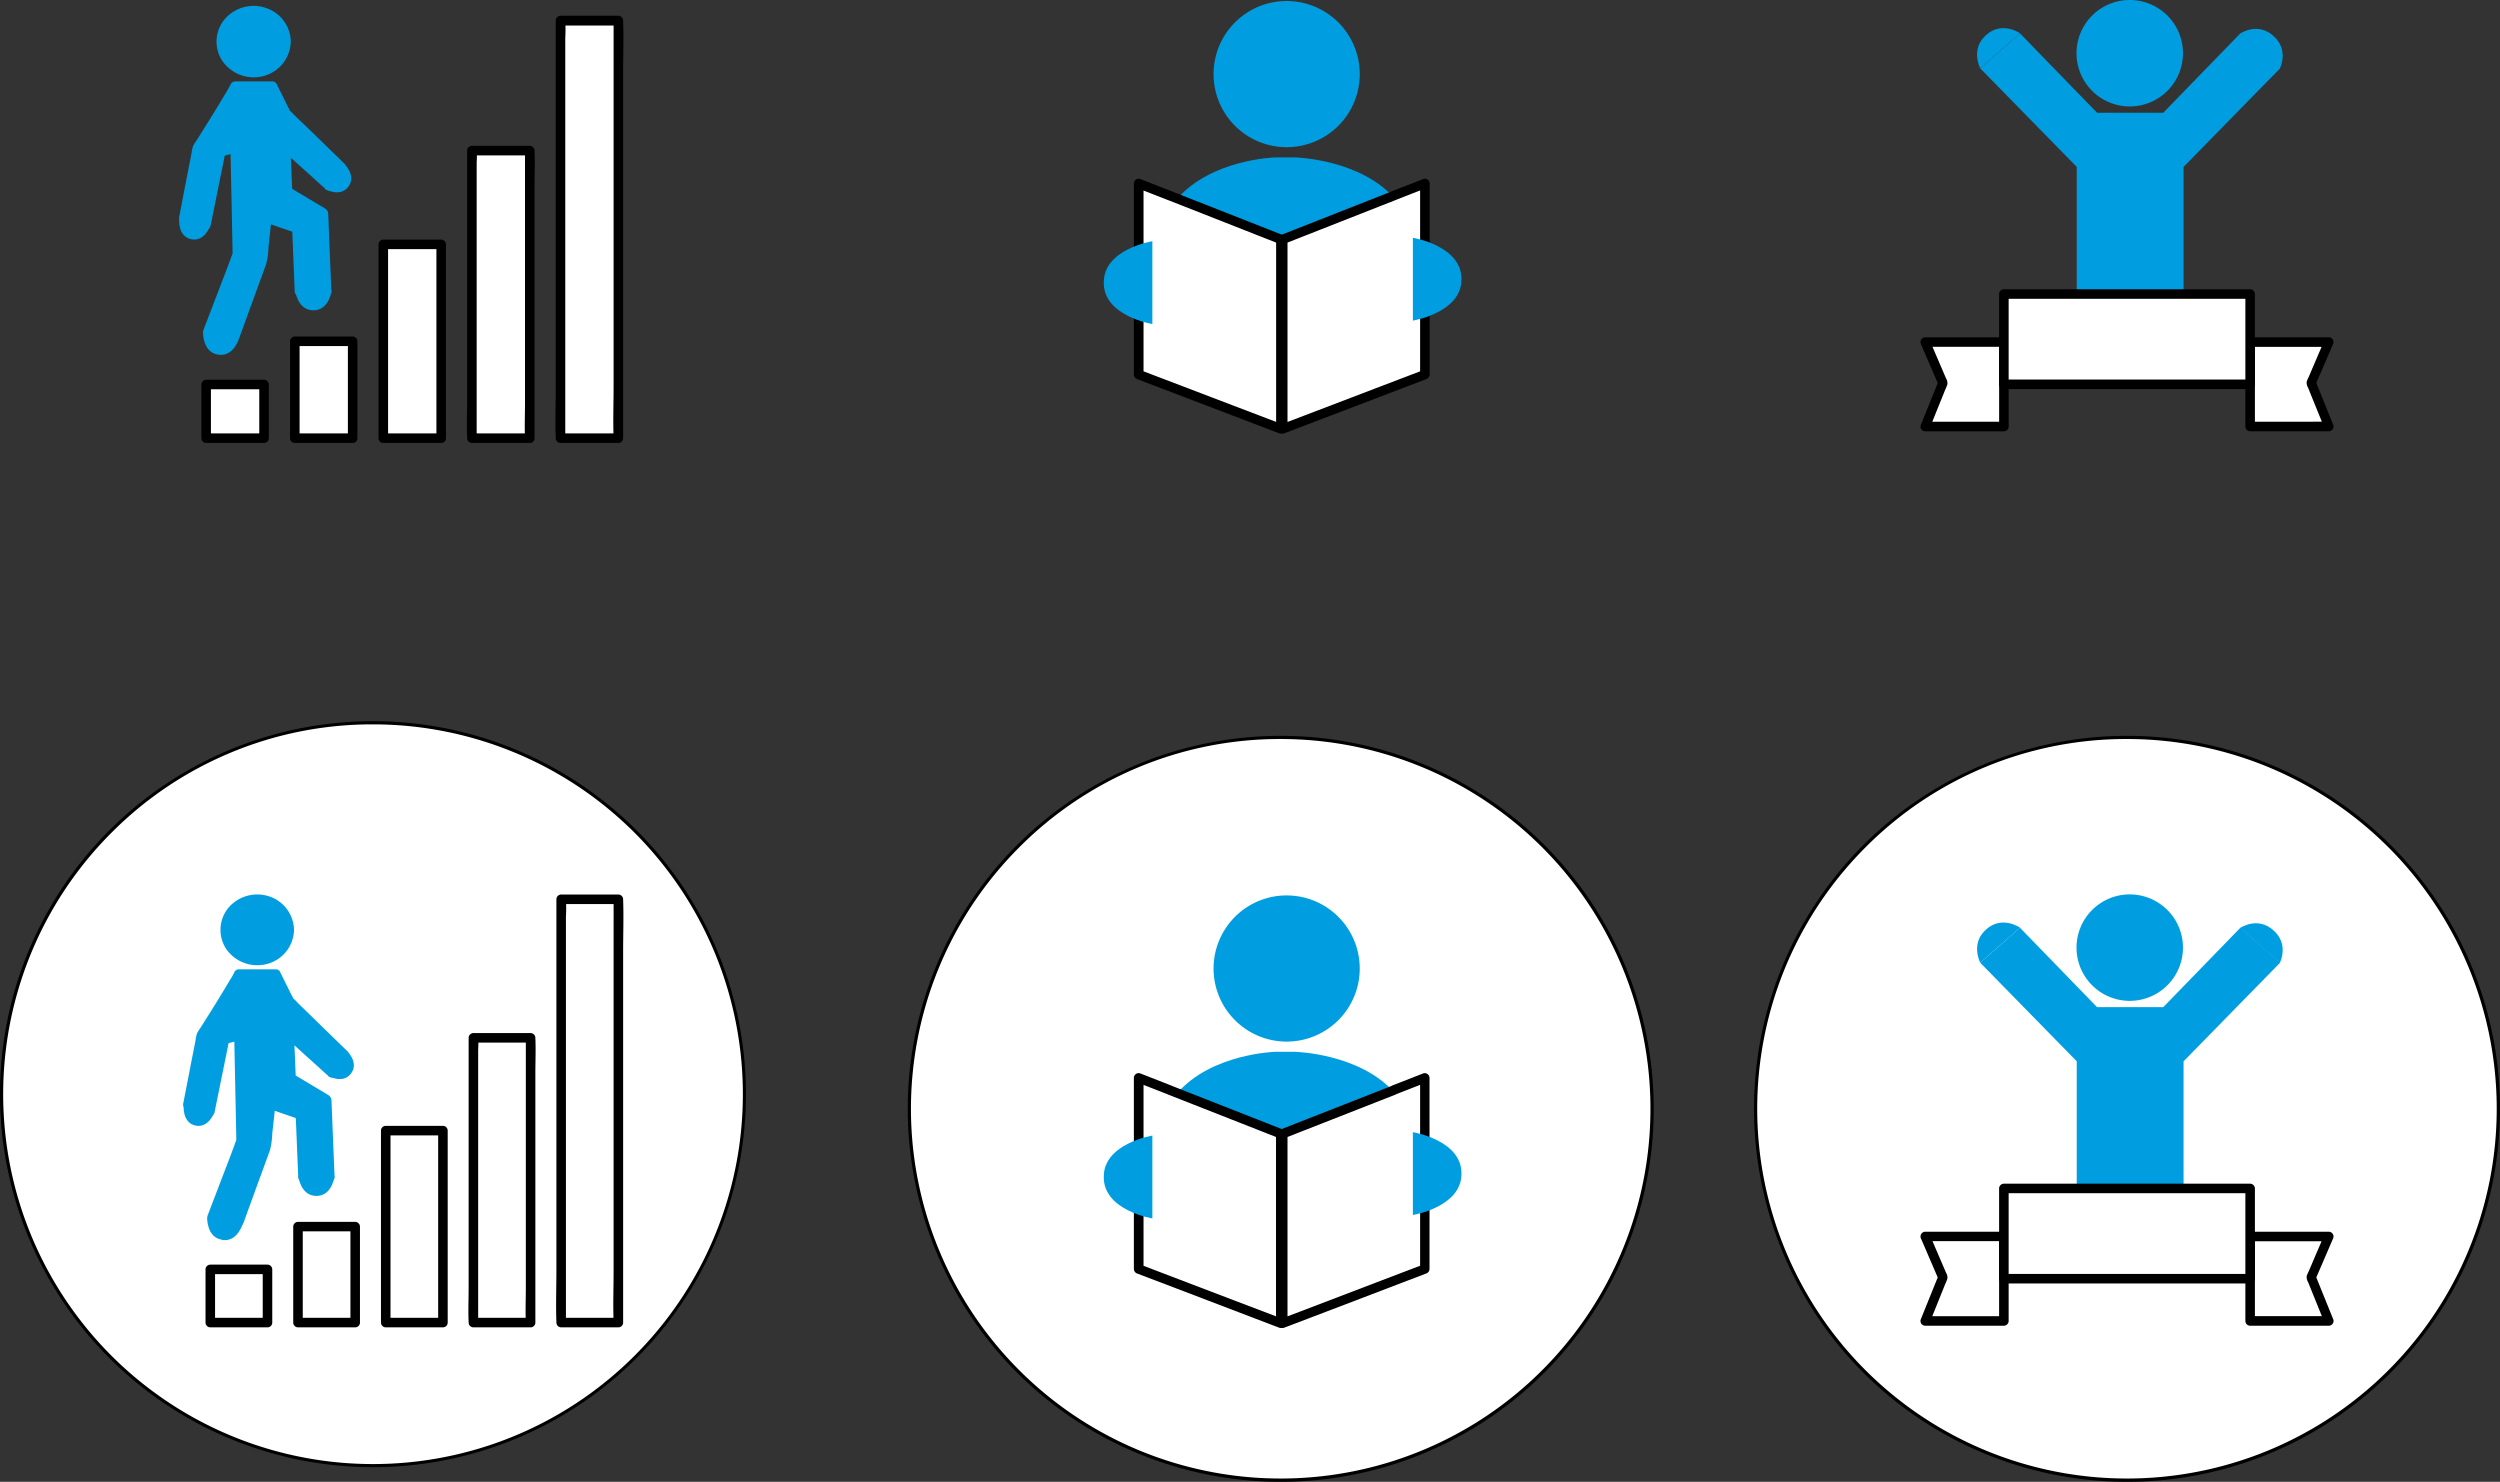 <svg id="Layer_1" data-name="Layer 1" xmlns="http://www.w3.org/2000/svg" xmlns:xlink="http://www.w3.org/1999/xlink" viewBox="0 0 786.75 466.32"><rect x="0" y="0" width="786.75" height="466.32" fill="#333333" stroke="none"/><defs><style>.cls-1{fill:none;}.cls-2{fill:#fff;}.cls-3{clip-path:url(#clip-path);}.cls-4{fill:#009ee1;}</style><clipPath id="clip-path" transform="translate(-49.02 -41.78)"><rect class="cls-1" x="-193" y="-336" width="1920" height="1080"/></clipPath></defs><title>Logos for bart</title><rect class="cls-2" x="64.88" y="121" width="18.21" height="16.9"/><g class="cls-3"><path d="M132.11,178.18H113.9l1.5,1.5v-16.9l-1.5,1.5h18.21l-1.5-1.5v16.9a1.5,1.5,0,0,0,3,0v-16.9a1.52,1.52,0,0,0-1.5-1.5H113.9a1.52,1.52,0,0,0-1.5,1.5v16.9a1.52,1.52,0,0,0,1.5,1.5h18.21a1.5,1.5,0,0,0,0-3" transform="translate(-49.02 -41.78)"/><rect class="cls-2" x="92.75" y="107.39" width="18.21" height="30.5"/><path d="M160,178.18h-18.2l1.5,1.5v-30.5l-1.5,1.5H160l-1.5-1.5v30.5a1.5,1.5,0,0,0,3,0v-30.5a1.52,1.52,0,0,0-1.5-1.5h-18.2a1.52,1.52,0,0,0-1.5,1.5v30.5a1.52,1.52,0,0,0,1.5,1.5H160a1.5,1.5,0,0,0,0-3" transform="translate(-49.02 -41.78)"/><rect class="cls-2" x="120.63" y="76.89" width="18.21" height="61.01"/><path d="M187.86,178.18H169.65l1.5,1.5v-61l-1.5,1.5h18.21l-1.5-1.5v61a1.5,1.5,0,0,0,3,0v-61a1.52,1.52,0,0,0-1.5-1.5H169.65a1.52,1.52,0,0,0-1.5,1.5v61a1.52,1.52,0,0,0,1.5,1.5h18.21a1.5,1.5,0,0,0,0-3" transform="translate(-49.02 -41.78)"/><rect class="cls-2" x="148.51" y="47.4" width="18.21" height="90.49"/><path d="M215.74,178.18H197.53l1.5,1.5V92.87a23.11,23.11,0,0,0,0-3.53v-.15l-1.5,1.5h18.21l-1.5-1.5v79.36c0,3.64-.17,7.33,0,11v.15a1.5,1.5,0,0,0,3,0V100.32c0-3.64.17-7.34,0-11v-.15a1.52,1.52,0,0,0-1.5-1.5H197.53a1.52,1.52,0,0,0-1.5,1.5v79.36c0,3.64-.17,7.33,0,11v.15a1.52,1.52,0,0,0,1.5,1.5h18.21a1.5,1.5,0,0,0,0-3" transform="translate(-49.02 -41.78)"/><rect class="cls-2" x="176.39" y="6.49" width="18.21" height="131.4"/><path d="M243.62,178.18H225.41l1.5,1.5v-126a42,42,0,0,0,0-5.14,1.62,1.62,0,0,1,0-.22l-1.5,1.5h18.21l-1.5-1.5V163.5c0,5.3-.21,10.65,0,15.95v.23a1.5,1.5,0,0,0,3,0V64.46c0-5.31.2-10.66,0-16a1.62,1.62,0,0,1,0-.22,1.52,1.52,0,0,0-1.5-1.5H225.41a1.52,1.52,0,0,0-1.5,1.5V163.5c0,5.3-.2,10.65,0,15.95v.23a1.52,1.52,0,0,0,1.5,1.5h18.21a1.5,1.5,0,0,0,0-3" transform="translate(-49.02 -41.78)"/><path class="cls-4" d="M113.84,112.26l-7-1.87,4.29-22S123,69.75,123,68.9h11.8L139,77.56,156.2,94.3l-3.66,6L139,88l.59,14,11.32,6.81,1,24.54-8.53,0-.8-19.78-9.46-3.27-1.54,13.65L123,147.5l-8.53-1.37L123.65,122,123,88.38l-4.54,1.19Z" transform="translate(-49.02 -41.78)"/><path class="cls-4" d="M114.24,110.82l-7-1.87,1,1.84,3.75-19.24a13.35,13.35,0,0,0,.53-2.72c0,.18-.25.44,0,0s.53-.83.79-1.24c2.07-3.29,4.14-6.59,6.18-9.91,1.11-1.81,2.22-3.62,3.29-5.46a8.85,8.85,0,0,0,1.55-3.32L123,70.4h11.8l-1.29-.74,3.3,6.68a10.44,10.44,0,0,0,2.12,3.16l12.28,12,4,3.88-.24-1.81-3.66,6,2.36-.31L140,86.92A1.53,1.53,0,0,0,137.45,88q.26,6.1.52,12.21c0,.57,0,1.18.07,1.75a2,2,0,0,0,1.23,1.62l5.81,3.5,5,3-.75-1.3q.44,10.71.88,21.42l.12,3.12,1.5-1.5-8.53,0,1.5,1.5q-.39-9.89-.8-19.78a1.54,1.54,0,0,0-1.1-1.44l-9.46-3.27a1.52,1.52,0,0,0-1.9,1.44q-.45,4-.89,7.93l-.51,4.54c0,.36-.09.73-.13,1.09,0,.12.19-.54,0-.07a63.48,63.48,0,0,0-2.42,6.65q-1.89,5.2-3.8,10.42-1.12,3.14-2.27,6.25l1.84-1-8.53-1.36,1,1.84q4.5-11.75,9-23.49a4.27,4.27,0,0,0,.28-1.87c0-1.66-.07-3.33-.1-5l-.34-16.39-.24-11.41a1.52,1.52,0,0,0-1.89-1.45L118,88.13a1.47,1.47,0,0,0-1.05,1L113,109c-.19,1-.38,1.92-.58,2.88-.38,1.89,2.51,2.7,2.9.8q2-9.9,4-19.81c.2-1,.39-1.92.58-2.88l-1,1,4.54-1.2-1.9-1.44.54,25.85.12,6c0,.49,0,1,0,1.47s.2-.26,0,0a9,9,0,0,0-.58,1.52l-1,2.67-2.91,7.59L113,145.73a1.51,1.51,0,0,0,1,1.85l8.54,1.37a1.56,1.56,0,0,0,1.84-1l5.67-15.58,2.73-7.49a23.1,23.1,0,0,0,.72-5.18l1-9.36-1.9,1.45,9.46,3.27-1.1-1.45q.41,9.89.8,19.78a1.53,1.53,0,0,0,1.5,1.5l8.53,0a1.51,1.51,0,0,0,1.5-1.5q-.33-8.2-.67-16.42c-.1-2.55-.17-5.11-.31-7.66a2.07,2.07,0,0,0-.94-1.86c-1-.68-2.14-1.29-3.21-1.93l-7.93-4.77L141,102q-.3-7-.59-14L137.89,89l13.59,12.28a1.52,1.52,0,0,0,2.35-.31c1.22-2,2.45-4,3.67-6a1.53,1.53,0,0,0-.24-1.82l-9.74-9.5L141.63,78a10.81,10.81,0,0,0-1.41-1.38c-.32-.22.12.28.07.09a7.49,7.49,0,0,0-.58-1.17l-3.66-7.39a1.49,1.49,0,0,0-1.3-.75H123a1.54,1.54,0,0,0-1.5,1.5c0-.21.1-.28,0-.27s.15-.33,0-.11-.18.36-.28.54c-.29.55-.61,1.1-.93,1.64-1,1.63-1.92,3.23-2.91,4.83q-3.11,5.07-6.28,10.09c-.41.65-.91,1.3-1.26,2a9.14,9.14,0,0,0-.51,2.2l-2.19,11.23L105.42,110a1.55,1.55,0,0,0,1,1.85l7,1.87a1.5,1.5,0,0,0,.8-2.89" transform="translate(-49.02 -41.78)"/><path class="cls-4" d="M139,54.88a10.2,10.2,0,1,1-10.19-9.74A10,10,0,0,1,139,54.88" transform="translate(-49.02 -41.78)"/><path class="cls-4" d="M137.54,54.88a8.35,8.35,0,0,1-5.76,7.76,9.08,9.08,0,0,1-9.62-2.5,8,8,0,0,1-.72-9.57,8.94,8.94,0,0,1,9-3.8,8.5,8.5,0,0,1,7.1,8.11c0,1.93,3,1.93,3,0a11.43,11.43,0,0,0-7.71-10.56,12,12,0,0,0-13,3.38,11,11,0,0,0-1,13,12,12,0,0,0,12.39,5.18,11.47,11.47,0,0,0,9.3-11c0-1.93-3-1.93-3,0" transform="translate(-49.02 -41.78)"/><path class="cls-4" d="M158.66,100.52c2.62-3.48-1.33-7.24-1.33-7.24l-6,8s4.71,2.75,7.33-.74" transform="translate(-49.02 -41.78)"/><path class="cls-4" d="M109.18,117.06c4.27.92,6-4.25,6-4.25l-9.77-2.08s-.51,5.42,3.75,6.33" transform="translate(-49.02 -41.78)"/><path class="cls-4" d="M147.65,139.44c5,0,5.75-6.24,5.75-6.24H141.9s.73,6.24,5.75,6.24" transform="translate(-49.02 -41.78)"/><path class="cls-4" d="M117.7,153.4c5,.74,6.6-5.32,6.6-5.32l-11.38-1.69s-.19,6.28,4.78,7" transform="translate(-49.02 -41.78)"/><path class="cls-4" d="M674.13,52.74c-5.15,4.42-1.93,10.52-1.93,10.52l12.53-11s-5.63-4-10.68.55" transform="translate(-49.02 -41.78)"/><path class="cls-4" d="M764.48,53.1c-5-4.54-10.5-.75-10.5-.75l12.5,11s3.06-5.89-2.09-10.31" transform="translate(-49.02 -41.78)"/><path class="cls-4" d="M736,58.53a16.75,16.75,0,1,1-16.75-16.75A16.75,16.75,0,0,1,736,58.53" transform="translate(-49.02 -41.78)"/><polyline class="cls-4" points="670.86 92.32 653.55 92.22 653.55 52.52 623.17 21.5 635.68 10.5 659.93 35.47 680.79 35.47 705.04 10.5 717.55 21.5 687.17 52.52 687.17 92.22 669.86 92.32"/><polygon class="cls-2" points="630.62 107.64 605.87 107.64 611.41 120.52 605.87 134.24 630.62 134.24 630.62 107.64"/><path d="M679.64,147.93H654.89a1.52,1.52,0,0,0-1.29,2.26l5.54,12.87L659,161.9q-2.78,6.87-5.54,13.73a1.5,1.5,0,0,0,1.44,1.89h24.75a1.52,1.52,0,0,0,1.5-1.5V149.43a1.5,1.5,0,0,0-3,0V176l1.5-1.5H654.89c.48.64,1,1.27,1.45,1.9l4.83-11.95a14,14,0,0,0,.69-1.72,2.82,2.82,0,0,0-.41-1.85c-.94-2.2-1.89-4.39-2.83-6.59l-2.43-5.64-1.3,2.26h24.75a1.5,1.5,0,0,0,0-3" transform="translate(-49.02 -41.78)"/><polygon class="cls-2" points="708.12 107.64 732.87 107.64 727.33 120.52 732.87 134.24 708.12 134.24 708.12 107.64"/><path d="M757.14,150.93h24.75l-1.29-2.26q-2.52,5.84-5,11.68a10.66,10.66,0,0,0-.67,1.55,3.12,3.12,0,0,0,.45,1.9c.94,2.35,1.89,4.69,2.83,7,.76,1.86,1.51,3.73,2.27,5.59l1.44-1.9H757.14l1.5,1.5V149.43a1.5,1.5,0,0,0-3,0V176a1.52,1.52,0,0,0,1.5,1.5h24.75a1.51,1.51,0,0,0,1.45-1.89l-5.55-13.73-.15,1.16,5.55-12.87a1.53,1.53,0,0,0-1.3-2.26H757.14a1.5,1.5,0,0,0,0,3" transform="translate(-49.02 -41.78)"/><rect class="cls-2" x="630.62" y="92.54" width="77.5" height="28.41"/><path d="M757.14,161.23h-77.5l1.5,1.5V134.32l-1.5,1.5h77.5l-1.5-1.5v28.41a1.5,1.5,0,0,0,3,0V134.32a1.52,1.52,0,0,0-1.5-1.5h-77.5a1.52,1.52,0,0,0-1.5,1.5v28.41a1.52,1.52,0,0,0,1.5,1.5h77.5a1.5,1.5,0,0,0,0-3" transform="translate(-49.02 -41.78)"/><path class="cls-4" d="M476.93,65.1a23,23,0,1,1-23-23,23,23,0,0,1,23,23" transform="translate(-49.02 -41.78)"/><path class="cls-4" d="M419.5,104.32c10.78-12.43,30.73-13,30.73-13h6.47s20.5.54,31.28,13" transform="translate(-49.02 -41.78)"/><polyline class="cls-4" points="370.2 61.54 404.71 75.32 438.69 61.54"/><polygon class="cls-2" points="368.05 61.54 358.33 57.74 358.33 77.7 358.33 117.88 403.1 134.94 403.1 75.32 368.05 61.54"/><path d="M417.47,101.87l-9.72-3.79a1.5,1.5,0,0,0-1.9,1.44v60.14a1.57,1.57,0,0,0,1.1,1.45l15.16,5.78,24,9.16,5.57,2.12a1.5,1.5,0,0,0,1.9-1.44V117.1a1.55,1.55,0,0,0-1.1-1.44L421.85,103.6l-4.38-1.73c-1.8-.7-2.58,2.2-.8,2.9l30.66,12.06,4.39,1.72-1.1-1.45v59.63l1.9-1.45-15.16-5.78-24-9.16-5.57-2.12,1.1,1.44V99.52L407,101l9.72,3.8c1.8.7,2.58-2.2.8-2.9" transform="translate(-49.02 -41.78)"/><polygon class="cls-2" points="438.69 61.54 448.4 57.74 448.4 77.7 448.4 117.88 403.63 134.94 403.63 75.32 438.69 61.54"/><path d="M488.11,104.77l9.71-3.8-1.89-1.45v60.14l1.1-1.44L481.87,164l-24,9.17-5.57,2.12,1.9,1.45V117.11l-1.1,1.44,30.66-12.06,4.39-1.72c1.77-.7,1-3.6-.8-2.9l-30.66,12.06-4.39,1.73a1.54,1.54,0,0,0-1.1,1.45v59.62a1.51,1.51,0,0,0,1.9,1.45l15.15-5.78,24-9.17,5.57-2.12a1.56,1.56,0,0,0,1.11-1.45V99.52a1.51,1.51,0,0,0-1.9-1.44l-9.72,3.79c-1.78.7-1,3.6.8,2.9" transform="translate(-49.02 -41.78)"/><path class="cls-4" d="M508.94,129.73c.18-10.62-15.29-13.12-15.29-13.12v26.06s15.47-2.51,15.29-13.12" transform="translate(-49.02 -41.78)"/><path class="cls-4" d="M396.38,130.63c-.19,10.61,15.29,13.12,15.29,13.12V117.69s-15.48,2.5-15.29,13.11" transform="translate(-49.02 -41.78)"/><path class="cls-2" d="M718.39,507.6A116.88,116.88,0,1,1,835.27,390.72,117,117,0,0,1,718.39,507.6" transform="translate(-49.02 -41.78)"/><path d="M718.39,274.35a116.36,116.36,0,1,1-82.29,34.08,115.6,115.6,0,0,1,82.29-34.08m0-1A117.38,117.38,0,1,0,835.77,390.72,117.37,117.37,0,0,0,718.39,273.35" transform="translate(-49.02 -41.78)"/><path class="cls-4" d="M674.13,334.21c-5.15,4.42-1.93,10.52-1.93,10.52l12.53-11s-5.63-4-10.68.55" transform="translate(-49.02 -41.78)"/><path class="cls-4" d="M764.48,334.57c-5-4.54-10.5-.76-10.5-.76l12.5,11s3.06-5.9-2.09-10.32" transform="translate(-49.02 -41.78)"/><path class="cls-4" d="M736,340a16.75,16.75,0,1,1-16.75-16.75A16.75,16.75,0,0,1,736,340" transform="translate(-49.02 -41.78)"/><polyline class="cls-4" points="670.86 373.79 653.55 373.69 653.55 333.99 623.17 302.96 635.68 291.96 659.93 316.94 680.79 316.94 705.04 291.96 717.55 302.96 687.17 333.99 687.17 373.69 669.86 373.79"/><polygon class="cls-2" points="630.62 389.11 605.87 389.11 611.41 401.99 605.87 415.71 630.62 415.71 630.62 389.11"/><path d="M679.64,429.4H654.89a1.51,1.51,0,0,0-1.29,2.25q2.77,6.44,5.54,12.88l-.15-1.16q-2.78,6.86-5.54,13.72a1.5,1.5,0,0,0,1.44,1.9h24.75a1.52,1.52,0,0,0,1.5-1.5V430.9a1.5,1.5,0,0,0-3,0v26.59l1.5-1.5H654.89c.48.64,1,1.27,1.45,1.9l4.83-12a13.42,13.42,0,0,0,.69-1.72,2.79,2.79,0,0,0-.41-1.84c-.94-2.2-1.89-4.39-2.83-6.59l-2.43-5.64c-.43.75-.87,1.5-1.3,2.26h24.75a1.5,1.5,0,0,0,0-3" transform="translate(-49.02 -41.78)"/><polygon class="cls-2" points="708.12 389.11 732.87 389.11 727.33 401.99 732.87 415.71 708.12 415.71 708.12 389.11"/><path d="M757.14,432.4h24.75l-1.29-2.26q-2.52,5.83-5,11.67a11.27,11.27,0,0,0-.67,1.56,3.12,3.12,0,0,0,.45,1.9l2.83,7c.76,1.87,1.51,3.74,2.27,5.6l1.44-1.9H757.14l1.5,1.5V430.9a1.5,1.5,0,0,0-3,0v26.59a1.52,1.52,0,0,0,1.5,1.5h24.75a1.51,1.51,0,0,0,1.45-1.9l-5.55-13.72-.15,1.16,5.55-12.88a1.52,1.52,0,0,0-1.3-2.25H757.14a1.5,1.5,0,0,0,0,3" transform="translate(-49.02 -41.78)"/><rect class="cls-2" x="630.62" y="374.01" width="77.5" height="28.4"/><path d="M757.14,442.69h-77.5l1.5,1.5v-28.4l-1.5,1.5h77.5l-1.5-1.5v28.4a1.5,1.5,0,0,0,3,0v-28.4a1.52,1.52,0,0,0-1.5-1.5h-77.5a1.52,1.52,0,0,0-1.5,1.5v28.4a1.52,1.52,0,0,0,1.5,1.5h77.5a1.5,1.5,0,0,0,0-3" transform="translate(-49.02 -41.78)"/><path class="cls-2" d="M452.07,507.6A116.88,116.88,0,1,1,569,390.72,117,117,0,0,1,452.07,507.6" transform="translate(-49.02 -41.78)"/><path d="M452.07,274.35a116.36,116.36,0,1,1-82.29,34.08,115.64,115.64,0,0,1,82.29-34.08m0-1A117.38,117.38,0,1,0,569.45,390.72,117.37,117.37,0,0,0,452.07,273.35" transform="translate(-49.02 -41.78)"/><path class="cls-4" d="M476.93,346.57a23,23,0,1,1-23-23,23,23,0,0,1,23,23" transform="translate(-49.02 -41.78)"/><path class="cls-4" d="M419.5,385.79c10.78-12.43,30.73-13,30.73-13h6.47s20.5.54,31.28,13" transform="translate(-49.02 -41.78)"/><polyline class="cls-4" points="370.2 343.01 404.71 356.79 438.69 343.01"/><polygon class="cls-2" points="368.05 343.01 358.33 339.21 358.33 359.17 358.33 399.35 403.1 416.41 403.1 356.79 368.05 343.01"/><path d="M417.47,383.34l-9.72-3.8a1.51,1.51,0,0,0-1.9,1.45v60.14a1.57,1.57,0,0,0,1.1,1.45l15.16,5.77,24,9.17,5.57,2.12a1.51,1.51,0,0,0,1.9-1.44V398.57a1.54,1.54,0,0,0-1.1-1.44l-30.67-12.06-4.38-1.73c-1.8-.7-2.58,2.19-.8,2.9l30.66,12.05,4.39,1.73-1.1-1.45V458.2l1.9-1.45L437.36,451l-24-9.16-5.57-2.13,1.1,1.45V381l-1.9,1.45,9.72,3.8c1.8.7,2.58-2.2.8-2.9" transform="translate(-49.02 -41.78)"/><polygon class="cls-2" points="438.69 343.01 448.4 339.21 448.4 359.17 448.4 399.35 403.63 416.41 403.63 356.79 438.69 343.01"/><path d="M488.11,386.24l9.71-3.8L495.93,381v60.14l1.1-1.45-15.16,5.78-24,9.17-5.57,2.12,1.9,1.45V398.57l-1.1,1.45L483.72,388l4.39-1.72c1.77-.7,1-3.61-.8-2.9L456.65,395.4l-4.39,1.73a1.54,1.54,0,0,0-1.1,1.44V458.2a1.51,1.51,0,0,0,1.9,1.44l15.15-5.77,24-9.17,5.57-2.12a1.56,1.56,0,0,0,1.11-1.45V381a1.52,1.52,0,0,0-1.9-1.45l-9.72,3.8c-1.78.7-1,3.6.8,2.9" transform="translate(-49.02 -41.78)"/><path class="cls-4" d="M508.94,411.19c.18-10.61-15.29-13.11-15.29-13.11v26.06s15.47-2.51,15.29-13.12" transform="translate(-49.02 -41.78)"/><path class="cls-4" d="M396.38,412.1c-.19,10.61,15.29,13.12,15.29,13.12V399.15s-15.48,2.51-15.29,13.12" transform="translate(-49.02 -41.78)"/><path class="cls-2" d="M166.4,503A116.88,116.88,0,1,1,283.27,386.12,117,117,0,0,1,166.4,503" transform="translate(-49.02 -41.78)"/><path d="M166.4,269.74a116.39,116.39,0,1,1-82.29,34.09,115.63,115.63,0,0,1,82.29-34.09m0-1A117.38,117.38,0,1,0,283.77,386.12,117.38,117.38,0,0,0,166.4,268.74" transform="translate(-49.02 -41.78)"/><rect class="cls-2" x="66.15" y="399.48" width="18.03" height="16.73"/><path d="M133.2,456.49h-18l1.5,1.5V441.26l-1.5,1.5h18l-1.5-1.5V458a1.5,1.5,0,0,0,3,0V441.26a1.52,1.52,0,0,0-1.5-1.5h-18a1.52,1.52,0,0,0-1.5,1.5V458a1.52,1.52,0,0,0,1.5,1.5h18a1.5,1.5,0,0,0,0-3" transform="translate(-49.02 -41.78)"/><rect class="cls-2" x="93.75" y="386" width="18.03" height="30.2"/><path d="M160.8,456.49h-18l1.5,1.5v-30.2l-1.5,1.5h18l-1.5-1.5V458a1.5,1.5,0,0,0,3,0v-30.2a1.52,1.52,0,0,0-1.5-1.5h-18a1.52,1.52,0,0,0-1.5,1.5V458a1.52,1.52,0,0,0,1.5,1.5h18a1.5,1.5,0,0,0,0-3" transform="translate(-49.02 -41.78)"/><rect class="cls-2" x="121.36" y="355.8" width="18.03" height="60.41"/><path d="M188.41,456.49h-18l1.5,1.5V397.58l-1.5,1.5h18l-1.5-1.5V458a1.5,1.5,0,0,0,3,0V397.58a1.52,1.52,0,0,0-1.5-1.5h-18a1.52,1.52,0,0,0-1.5,1.5V458a1.52,1.52,0,0,0,1.5,1.5h18a1.5,1.5,0,0,0,0-3" transform="translate(-49.02 -41.78)"/><rect class="cls-2" x="148.96" y="326.6" width="18.03" height="89.6"/><path d="M216,456.49H198l1.5,1.5V372.05a24.19,24.19,0,0,0,0-3.51.75.75,0,0,1,0-.15l-1.5,1.5h18l-1.5-1.5V447c0,3.62-.17,7.28,0,10.89V458a1.5,1.5,0,0,0,3,0V379.43c0-3.62.17-7.28,0-10.89v-.15a1.52,1.52,0,0,0-1.5-1.5H198a1.52,1.52,0,0,0-1.5,1.5V447c0,3.62-.17,7.28,0,10.89V458a1.52,1.52,0,0,0,1.5,1.5h18a1.5,1.5,0,0,0,0-3" transform="translate(-49.02 -41.78)"/><rect class="cls-2" x="176.57" y="282.99" width="18.03" height="133.21"/><path d="M243.62,456.49h-18l1.5,1.5V330.18a42.63,42.63,0,0,0,0-5.18,1.62,1.62,0,0,1,0-.22l-1.5,1.5h18l-1.5-1.5V441.66c0,5.35-.21,10.76,0,16.11V458a1.5,1.5,0,0,0,3,0V341.11c0-5.36.2-10.76,0-16.11a1.62,1.62,0,0,1,0-.22,1.52,1.52,0,0,0-1.5-1.5h-18a1.52,1.52,0,0,0-1.5,1.5V441.66c0,5.35-.2,10.76,0,16.11V458a1.52,1.52,0,0,0,1.5,1.5h18a1.5,1.5,0,0,0,0-3" transform="translate(-49.02 -41.78)"/><path class="cls-4" d="M115.11,391.24l-6.9-1.86,4.25-21.79s11.68-18.45,11.68-19.29h11.68l4.25,8.58,17,16.58-3.63,5.89L140,367.2l.58,13.85,11.21,6.74,1,24.3-8.44,0-.8-19.59-9.37-3.23-1.52,13.51-8.49,23.33-8.46-1.36,9.15-23.88-.69-33.3-4.5,1.18Z" transform="translate(-49.02 -41.78)"/><path class="cls-4" d="M115.51,389.79l-6.9-1.85,1,1.84q1.84-9.45,3.68-18.92a13.6,13.6,0,0,0,.55-2.8c0,.07-.27.45,0,0s.49-.79.74-1.18c2-3.26,4.1-6.53,6.12-9.81,1.12-1.82,2.24-3.65,3.32-5.5a8.88,8.88,0,0,0,1.53-3.28l-1.5,1.5h11.68l-1.3-.74q1.62,3.26,3.23,6.51a10.49,10.49,0,0,0,2.16,3.25l12.18,11.88,3.91,3.82-.24-1.82-3.62,5.89,2.35-.3L141,366.14a1.52,1.52,0,0,0-2.56,1.06l.51,12c0,.59,0,1.19.07,1.77a2,2,0,0,0,1.19,1.6c1.9,1.15,3.8,2.28,5.69,3.43l5.08,3-.75-1.3.87,21.22.12,3.08,1.5-1.5-8.44,0,1.5,1.5q-.4-9.8-.8-19.59a1.54,1.54,0,0,0-1.1-1.44l-9.37-3.24a1.52,1.52,0,0,0-1.9,1.45l-.87,7.74c-.17,1.55-.35,3.1-.52,4.65l-.12,1c0,.11.2-.54,0-.07a22.36,22.36,0,0,0-.86,2.37l-1.59,4.36q-1.83,5-3.65,10l-2.31,6.33,1.85-1.05-8.46-1.35,1,1.84L126,402a4.23,4.23,0,0,0,.3-1.83c0-1.68-.07-3.35-.1-5l-.34-16.28c-.08-3.75-.15-7.5-.23-11.24a1.52,1.52,0,0,0-1.9-1.45l-4.5,1.18a1.5,1.5,0,0,0-1,1.05l-4,19.66c-.19.94-.38,1.87-.56,2.81-.38,1.89,2.51,2.69,2.89.8l4-19.66c.19-.94.37-1.87.56-2.81l-1,1.05,4.5-1.19-1.9-1.44.53,25.68.12,5.84c0,.5,0,1,0,1.51s.21-.3,0,0a9,9,0,0,0-.58,1.52c-.34.9-.69,1.79-1,2.68q-1.42,3.73-2.86,7.47-2.3,6-4.61,12.06a1.49,1.49,0,0,0,1.05,1.84l8.45,1.36a1.58,1.58,0,0,0,1.85-1.05q2.8-7.74,5.63-15.48l2.68-7.35a23.54,23.54,0,0,0,.72-5.23q.52-4.59,1-9.18l-1.9,1.44,9.37,3.24-1.1-1.45q.4,9.8.8,19.59a1.52,1.52,0,0,0,1.5,1.5l8.44,0a1.51,1.51,0,0,0,1.5-1.5l-.66-16.2c-.1-2.54-.18-5.09-.31-7.63a2.05,2.05,0,0,0-.94-1.87c-1.06-.69-2.17-1.31-3.24-1.95l-7.79-4.68.74,1.29q-.28-6.93-.58-13.85l-2.56,1.06,13.45,12.15a1.53,1.53,0,0,0,2.36-.3c1.21-2,2.42-3.93,3.62-5.9a1.51,1.51,0,0,0-.23-1.82L148.47,363l-5.86-5.72a9.7,9.7,0,0,0-1.38-1.34c-.3-.18.1.38.07.09a4.08,4.08,0,0,0-.56-1.15l-3.62-7.31a1.49,1.49,0,0,0-1.3-.75H124.14a1.53,1.53,0,0,0-1.5,1.5c0-.12.14-.38,0-.27s.19-.34.06-.14a6.36,6.36,0,0,0-.3.58c-.3.57-.63,1.12-1,1.67-.94,1.61-1.91,3.2-2.88,4.79-2,3.35-4.14,6.68-6.23,10-.39.62-.87,1.24-1.2,1.9a9.22,9.22,0,0,0-.52,2.28q-1.1,5.58-2.18,11.16-.84,4.35-1.7,8.72a1.53,1.53,0,0,0,1,1.84l6.9,1.85a1.5,1.5,0,0,0,.8-2.89" transform="translate(-49.02 -41.78)"/><path class="cls-4" d="M140.07,334.42A10.1,10.1,0,1,1,130,324.78a9.88,9.88,0,0,1,10.09,9.64" transform="translate(-49.02 -41.78)"/><path class="cls-4" d="M138.57,334.42a8.27,8.27,0,0,1-5.7,7.67,9,9,0,0,1-9.51-2.48,7.88,7.88,0,0,1-.7-9.45,8.81,8.81,0,0,1,8.89-3.75,8.37,8.37,0,0,1,7,8c0,1.93,3,1.93,3,0a11.37,11.37,0,0,0-7.64-10.48,11.94,11.94,0,0,0-12.86,3.36,10.93,10.93,0,0,0-1,12.89,11.9,11.9,0,0,0,12.27,5.13,11.37,11.37,0,0,0,9.23-10.9c0-1.93-3-1.93-3,0" transform="translate(-49.02 -41.78)"/><path class="cls-4" d="M159.49,379.61c2.6-3.45-1.31-7.17-1.31-7.17l-5.94,7.91s4.66,2.72,7.25-.74" transform="translate(-49.02 -41.78)"/><path class="cls-4" d="M110.5,396c4.22.9,6-4.21,6-4.21l-9.67-2.06s-.51,5.37,3.71,6.27" transform="translate(-49.02 -41.78)"/><path class="cls-4" d="M148.59,418.14c5,0,5.7-6.17,5.7-6.17H142.9s.72,6.17,5.69,6.17" transform="translate(-49.02 -41.78)"/><path class="cls-4" d="M118.93,432c4.92.73,6.54-5.27,6.54-5.27L114.21,425s-.19,6.21,4.72,6.94" transform="translate(-49.02 -41.78)"/></g></svg>